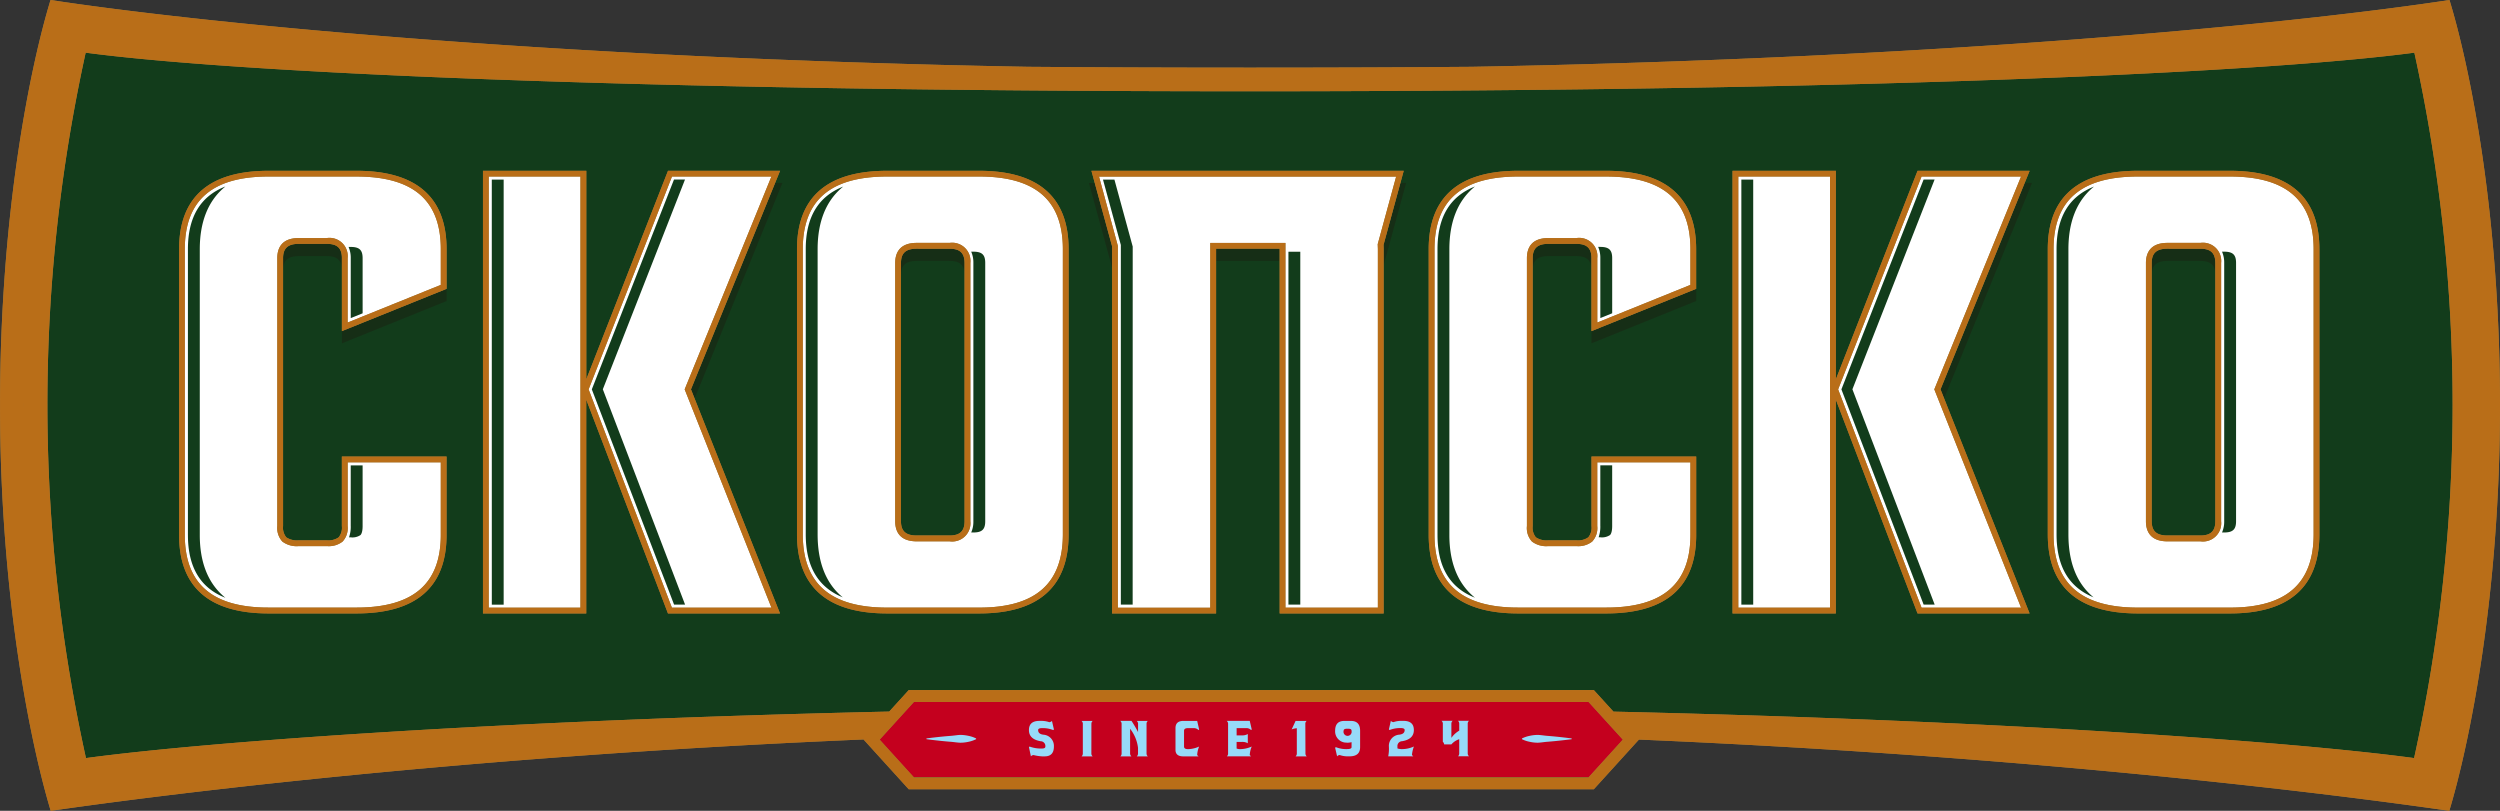<svg xmlns="http://www.w3.org/2000/svg" xmlns:xlink="http://www.w3.org/1999/xlink" width="302.906" height="98.241" viewBox="0 0 302.906 98.241">
  <rect x="0" y="0" width="302.906" height="98.241" fill="#333333" stroke="none"/>
  <defs>
    <clipPath id="clip-path">
      <path id="Path_42" data-name="Path 42" d="M3841.509,1063.66v0Z" transform="translate(-3841.509 -1063.66)" fill="none"/>
    </clipPath>
    <clipPath id="clip-path-2">
      <path id="Path_43" data-name="Path 43" d="M4219.85,1181.625h0v0" transform="translate(-4219.85 -1181.612)" fill="none"/>
    </clipPath>
    <radialGradient id="radial-gradient" cx="0.5" cy="0.681" r="3.324" gradientTransform="matrix(0.207, 0, 0, -0.999, -9.076, -4.875)" gradientUnits="objectBoundingBox">
      <stop offset="0.134" stop-color="#ffd8b3"/>
      <stop offset="0.194" stop-color="#f5cb9e"/>
      <stop offset="0.313" stop-color="#dda96e"/>
      <stop offset="0.443" stop-color="#bd8237"/>
      <stop offset="0.841" stop-color="#b96e18"/>
    </radialGradient>
    <radialGradient id="radial-gradient-2" cx="0.5" cy="6.669" r="20.685" gradientTransform="matrix(0.028, 0, 0, -1.011, -9.255, -41.063)" xlink:href="#radial-gradient"/>
    <radialGradient id="radial-gradient-3" cx="-610.435" cy="-149.301" r="942.229" gradientTransform="matrix(1, 0, 0, -1, 9.206, -18013.326)" xlink:href="#radial-gradient"/>
    <radialGradient id="radial-gradient-4" cx="0.5" cy="0.583" r="2.213" gradientTransform="matrix(0.324, 0, 0, -1.001, -6.61, -2.161)" xlink:href="#radial-gradient"/>
  </defs>
  <g id="Skopsko_Logo" data-name="Skopsko Logo" transform="translate(-3830.605 -1059.393)">
    <g id="Group_6" data-name="Group 6" transform="translate(3830.605 1059.393)">
      <path id="Path_1" data-name="Path 1" d="M3840.082,1153.507a187.474,187.474,0,0,1-4.73-43.3c0-20.326,2.75-35.255,4.7-43.284,17.828,2.376,66.059,4.739,142.919,4.739s125.092-2.363,142.92-4.739a201.107,201.107,0,0,1-.029,86.583c-19.547-2.643-74.407-6.207-142.89-6.207s-123.346,3.564-142.89,6.207" transform="translate(-3831.785 -1061.265)" fill="#123c1b"/>
      <path id="Path_2" data-name="Path 2" d="M3975.343,1181.626l-4.221-4.65,4.221-4.644h83.052l4.222,4.644-4.222,4.65Z" transform="translate(-3865.531 -1087.464)" fill="#c4001e"/>
      <path id="Path_3" data-name="Path 3" d="M3942.017,1113.9l.445,1.108,10.635-26.116h-.893Z" transform="translate(-3858.297 -1066.725)" fill="#162e16"/>
      <path id="Path_4" data-name="Path 4" d="M3885.735,1112.567l12.688-5.126v-1.479l-12.688,5.126Z" transform="translate(-3844.308 -1070.968)" fill="#162e16"/>
      <path id="Path_5" data-name="Path 5" d="M4084.858,1100.441c0-1.2-.558-1.728-1.811-1.728h-3.415c-1.31,0-1.9.536-1.9,1.728v1.48c0-1.2.585-1.728,1.9-1.728h3.415c1.252,0,1.811.533,1.811,1.728Z" transform="translate(-3892.03 -1069.166)" fill="#162e16"/>
      <path id="Path_6" data-name="Path 6" d="M4183.446,1099.492h-3.995c-1.313,0-1.9.533-1.9,1.728v1.477c0-1.2.588-1.728,1.9-1.728h3.995c1.252,0,1.813.536,1.813,1.728v-1.477c0-1.2-.561-1.728-1.813-1.728" transform="translate(-3916.838 -1069.359)" fill="#162e16"/>
      <path id="Path_7" data-name="Path 7" d="M3883.379,1100.441c0-1.2-.561-1.728-1.813-1.728h-3.412c-1.313,0-1.9.536-1.9,1.728v1.48c0-1.2.585-1.728,1.9-1.728h3.412c1.252,0,1.813.533,1.813,1.728Z" transform="translate(-3841.952 -1069.166)" fill="#162e16"/>
      <path id="Path_8" data-name="Path 8" d="M3981.775,1099.492h-3.992c-1.315,0-1.9.533-1.9,1.728v1.477c0-1.2.583-1.728,1.9-1.728h3.992c1.253,0,1.813.536,1.813,1.728v-1.477c0-1.2-.561-1.728-1.813-1.728" transform="translate(-3866.714 -1069.359)" fill="#162e16"/>
      <path id="Path_9" data-name="Path 9" d="M4053.681,1096.391l2.033-7.5h.706l-2.723,9.982Z" transform="translate(-3886.051 -1066.725)" fill="#162e16"/>
      <path id="Path_10" data-name="Path 10" d="M4008.985,1096.559l-2.094-7.665h-.706l2.792,10.227Z" transform="translate(-3874.246 -1066.725)" fill="#162e16"/>
      <path id="Path_11" data-name="Path 11" d="M4143.489,1113.9l.441,1.1,10.644-26.108h-.9Z" transform="translate(-3908.372 -1066.725)" fill="#162e16"/>
      <path id="Path_12" data-name="Path 12" d="M4087.213,1112.567l12.688-5.126v-1.479l-12.688,5.126Z" transform="translate(-3894.385 -1070.968)" fill="#162e16"/>
      <rect id="Rectangle_2" data-name="Rectangle 2" width="7.705" height="1.479" transform="translate(147.338 30.129)" fill="#162e16"/>
      <path id="Path_13" data-name="Path 13" d="M4082.576,1087.39h-10.655q-10.487,0-10.488,9.156v34.619q0,9.157,10.488,9.156h10.655q10.568,0,10.565-9.156v-9.15h-11.985v8.072a2.136,2.136,0,0,1-.5,1.624,2.446,2.446,0,0,1-1.666.458h-3.413a2.594,2.594,0,0,1-1.746-.458,2.141,2.141,0,0,1-.5-1.624v-32.463q0-2.078,2.247-2.08h3.408c1.448,0,2.165.7,2.165,2.08v8.324l11.985-4.842v-4.563q0-9.153-10.565-9.156m-20.422,43.777v-34.619c0-3.88,1.5-6.4,4.538-7.6-.075.062-.157.129-.231.195-1.9,1.661-2.869,4.152-2.869,7.407v34.619c0,3.255.966,5.749,2.869,7.409.075.068.155.132.234.195-3.046-1.2-4.54-3.721-4.54-7.6m19.726-1.081v-7.355h1.437v7.355c0,.767-.187,1.019-.264,1.091a1.754,1.754,0,0,1-1.18.271h-.2a3.854,3.854,0,0,0,.209-1.362m1.437-25.781-1.437.58v-7.26a3.29,3.29,0,0,0-.264-1.362h.256c1.052,0,1.444.371,1.444,1.362Z" transform="translate(-3887.978 -1066.351)" fill="#fff"/>
      <path id="Path_14" data-name="Path 14" d="M3935.241,1087.391,3925,1113.525l10.236,26.8h12.819l-10.655-26.8,10.653-26.134Zm.5,52.216-9.966-26.079,9.956-25.421h1.333l-9.955,25.412,9.963,26.084Z" transform="translate(-3854.068 -1066.352)" fill="#fff"/>
      <path id="Path_15" data-name="Path 15" d="M3881.093,1087.39H3870.44q-10.487,0-10.488,9.156v34.619q0,9.157,10.488,9.156h10.653q10.573,0,10.57-9.156v-9.15h-11.983v8.072a2.137,2.137,0,0,1-.5,1.624,2.434,2.434,0,0,1-1.664.458H3874.1a2.581,2.581,0,0,1-1.746-.458,2.133,2.133,0,0,1-.5-1.624v-32.463q0-2.076,2.249-2.08h3.413q2.167,0,2.164,2.08v8.324l11.985-4.842v-4.563q0-9.153-10.57-9.156m-20.427,43.777v-34.619c0-3.88,1.495-6.4,4.538-7.6-.075.065-.157.132-.232.2-1.9,1.661-2.869,4.152-2.869,7.407v34.619c0,3.255.969,5.749,2.869,7.409.075.068.154.132.235.2-3.047-1.2-4.54-3.724-4.54-7.606m19.725-1.081v-7.355h1.44v7.355c0,.767-.187,1.019-.264,1.091a1.744,1.744,0,0,1-1.183.271h-.2a3.839,3.839,0,0,0,.209-1.362m1.44-25.781-1.44.58v-7.26a3.29,3.29,0,0,0-.264-1.362h.256c1.052,0,1.447.371,1.447,1.362Z" transform="translate(-3837.899 -1066.351)" fill="#fff"/>
      <path id="Path_16" data-name="Path 16" d="M3908.943,1140.328h11.818v-52.934h-11.818Zm.72-52.216h1.438v51.5h-1.435Z" transform="translate(-3850.076 -1066.353)" fill="#fff"/>
      <path id="Path_17" data-name="Path 17" d="M4136.719,1087.391l-10.234,26.134,10.234,26.8h12.819l-10.652-26.8,10.652-26.134Zm.5,52.216-9.963-26.079,9.958-25.421h1.332l-9.957,25.412,9.965,26.084Z" transform="translate(-3904.146 -1066.352)" fill="#fff"/>
      <path id="Path_18" data-name="Path 18" d="M4110.42,1140.328h11.818v-52.934H4110.42Zm.72-52.216h1.437v51.5h-1.437Z" transform="translate(-3900.153 -1066.353)" fill="#fff"/>
      <path id="Path_19" data-name="Path 19" d="M3981.3,1087.391h-11.156q-10.573,0-10.57,9.156v34.543q0,9.24,10.57,9.243H3981.3q10.483,0,10.483-9.243v-34.543q0-9.153-10.483-9.156m-16.513,51.342c-3.016-1.23-4.5-3.757-4.5-7.646v-34.541c0-3.865,1.5-6.381,4.545-7.59a2.645,2.645,0,0,0-.216.18c-1.918,1.661-2.89,4.154-2.89,7.41v34.543c0,3.43,1.021,5.984,3.056,7.646m15.1-9.228q0,2.081-2.167,2.082h-3.993q-2.254,0-2.254-2.082v-31.3q0-2.076,2.254-2.079h3.993c1.442,0,2.167.7,2.167,2.079Zm2.152,0c0,.994-.394,1.362-1.444,1.362h-.256a3.277,3.277,0,0,0,.264-1.362v-31.3a3.29,3.29,0,0,0-.264-1.362h.256c1.052,0,1.444.369,1.444,1.362Z" transform="translate(-3862.661 -1066.352)" fill="#fff"/>
      <path id="Path_20" data-name="Path 20" d="M4182.976,1087.391H4171.82q-10.573,0-10.573,9.156v34.543q0,9.24,10.573,9.243h11.156q10.478,0,10.485-9.243v-34.543q0-9.153-10.485-9.156m-16.513,51.342c-3.017-1.23-4.5-3.757-4.5-7.646v-34.541c0-3.865,1.494-6.381,4.543-7.59-.075.057-.145.117-.217.18-1.918,1.661-2.889,4.154-2.889,7.41v34.543c0,3.43,1.023,5.984,3.058,7.646m15.1-9.228q0,2.081-2.164,2.082H4175.4q-2.25,0-2.249-2.082v-31.3q0-2.076,2.249-2.079h3.995q2.164,0,2.164,2.079Zm2.155,0c0,.994-.394,1.362-1.448,1.362h-.254a3.286,3.286,0,0,0,.265-1.362v-31.3a3.29,3.29,0,0,0-.265-1.362h.254c1.052,0,1.448.369,1.448,1.362Z" transform="translate(-3912.786 -1066.352)" fill="#fff"/>
      <path id="Path_21" data-name="Path 21" d="M4031.3,1087.391h-24.112l2.386,8.739v44.2h11.9v-44.2h8.409v44.2h11.9v-43.78c0-.2-.015-.376-.017-.568l2.342-8.588Zm-19.568,52.216H4010.3v-43.574l-2.164-7.923h1.385l2.217,8.116Zm20.311,0h-1.437V1096.85h1.437Z" transform="translate(-3874.496 -1066.352)" fill="#fff"/>
      <path id="Path_22" data-name="Path 22" d="M4107.97,1140.563h-11.153c-7.248,0-10.921-3.231-10.921-9.592v-34.54c0-6.306,3.674-9.5,10.921-9.5h11.153c7.191,0,10.837,3.2,10.837,9.5v34.54c0,6.363-3.646,9.592-10.837,9.592m-11.153-52.936c-6.876,0-10.22,2.88-10.22,8.8v34.54c0,5.98,3.345,8.889,10.22,8.889h11.153c6.821,0,10.137-2.909,10.137-8.889v-34.54c0-5.925-3.315-8.8-10.137-8.8Zm-13.123,52.936h-13.578l-9.9-25.908v25.908H4047.7v-53.635h12.521v25.265l9.9-25.265H4083.7l-10.8,26.486Zm-13.093-.7h12.06l-10.512-26.451,10.508-25.783H4070.6l-10.105,25.786Zm-22.2,0h11.112V1087.63H4048.4Zm-16.022.7h-10.655c-7.19,0-10.839-3.2-10.839-9.507v-34.625c0-6.306,3.649-9.5,10.839-9.5h10.655c7.245,0,10.916,3.2,10.916,9.5v4.8l-12.688,5.125v-8.845c0-1.2-.557-1.728-1.811-1.728h-3.415c-1.31,0-1.893.535-1.893,1.728v32.463a1.852,1.852,0,0,0,.384,1.365,2.33,2.33,0,0,0,1.51.366h3.415a2.127,2.127,0,0,0,1.428-.366,1.835,1.835,0,0,0,.386-1.365v-8.425H4043.3v9.507c0,6.312-3.671,9.507-10.916,9.507m-10.655-52.936c-6.822,0-10.137,2.88-10.137,8.8v34.625c0,5.923,3.315,8.8,10.137,8.8h10.655c6.874,0,10.214-2.882,10.214-8.8v-8.8h-11.285v7.72a2.409,2.409,0,0,1-.615,1.879,2.7,2.7,0,0,1-1.9.553h-3.415a2.863,2.863,0,0,1-1.982-.553,2.418,2.418,0,0,1-.613-1.879V1097.51c0-1.108.451-2.431,2.6-2.431h3.415a2.211,2.211,0,0,1,2.513,2.431v7.805l11.282-4.561v-4.326c0-5.925-3.34-8.8-10.214-8.8Zm-16.3,52.936h-12.6v-44.2h-7.7v44.2h-12.607v-44.5l-2.5-9.135h37.84l-2.447,8.976.005.14c0,.128.008.257.008.388Zm-11.9-.7h11.2v-43.429c0-.122-.008-.241-.01-.358l-.01-.252,2.234-8.191h-36l2.279,8.386v43.848h11.2v-44.2h9.108Zm-37.105.7H3945.27c-7.246,0-10.922-3.231-10.922-9.592v-34.54c0-6.306,3.676-9.5,10.922-9.5h11.153c7.191,0,10.837,3.2,10.837,9.5v34.54c0,6.363-3.646,9.592-10.837,9.592m-11.153-52.936c-6.877,0-10.22,2.88-10.22,8.8v34.54c0,5.98,3.342,8.889,10.22,8.889h11.153c6.82,0,10.137-2.909,10.137-8.889v-34.54c0-5.925-3.318-8.8-10.137-8.8Zm-12.979,52.936h-13.576l-9.9-25.9v25.9H3896.3v-53.635h12.521v25.26l9.9-25.26H3932.3l-10.8,26.486Zm-13.1-.7h12.063l-10.516-26.451,10.509-25.783H3919.2l-10.1,25.786Zm-22.194,0h11.115V1087.63H3897Zm-16.025.7h-10.653c-7.193,0-10.839-3.2-10.839-9.507v-34.625c0-6.306,3.646-9.5,10.839-9.5h10.653c7.248,0,10.922,3.2,10.922,9.5v4.8l-12.687,5.125v-8.845c0-1.2-.558-1.728-1.813-1.728h-3.414c-1.313,0-1.9.535-1.9,1.728v32.463a1.865,1.865,0,0,0,.389,1.365,2.323,2.323,0,0,0,1.51.366h3.412a2.153,2.153,0,0,0,1.428-.366,1.855,1.855,0,0,0,.383-1.365v-8.425h12.688v9.507c0,6.312-3.674,9.507-10.922,9.507m-10.653-52.936c-6.822,0-10.139,2.88-10.139,8.8v34.625c0,5.923,3.318,8.8,10.139,8.8h10.653c6.879,0,10.22-2.882,10.22-8.8v-8.8h-11.281v7.72a2.422,2.422,0,0,1-.612,1.879,2.706,2.706,0,0,1-1.9.553h-3.415a2.87,2.87,0,0,1-1.986-.553,2.45,2.45,0,0,1-.615-1.879V1097.51c0-1.108.451-2.431,2.6-2.431h3.412a2.211,2.211,0,0,1,2.513,2.431v7.805l11.285-4.561v-4.326c0-5.925-3.34-8.8-10.219-8.8Zm234.067,44.2h-3.992c-2.146,0-2.6-1.323-2.6-2.433V1098.1c0-1.111.456-2.433,2.6-2.433h3.995a2.214,2.214,0,0,1,2.516,2.433v31.293a2.214,2.214,0,0,1-2.516,2.433m-3.995-35.456c-1.313,0-1.9.533-1.9,1.728v31.293c0,1.2.588,1.728,1.9,1.728h3.995c1.253,0,1.813-.533,1.813-1.728V1098.1c0-1.2-.561-1.728-1.813-1.728Zm-147.551,35.456h-3.992c-2.149,0-2.6-1.323-2.6-2.433V1098.1c0-1.111.451-2.433,2.6-2.433h3.992a2.214,2.214,0,0,1,2.516,2.433v31.293a2.214,2.214,0,0,1-2.516,2.433m-3.992-35.456c-1.315,0-1.9.533-1.9,1.728v31.293c0,1.2.583,1.728,1.9,1.728h3.992c1.253,0,1.813-.533,1.813-1.728V1098.1c0-1.2-.561-1.728-1.813-1.728Z" transform="translate(-3837.783 -1066.237)" fill="#927d4a"/>
      <path id="Path_23" data-name="Path 23" d="M3998.5,1178.727a.581.581,0,0,0-.521-.635l-.037,0c-.957-.162-1.432-.61-1.432-1.353s.421-1.114,1.27-1.114h.322a2.879,2.879,0,0,1,.877.157.468.468,0,0,0,.319-.157l.237,1.034-.08.08a3.442,3.442,0,0,0-1.353-.239c-.322,0-.478.08-.478.239,0,.319.212.506.638.558a1.365,1.365,0,0,1,1.273,1.434c0,.794-.376,1.193-1.116,1.193h-.316a5.537,5.537,0,0,1-1.036-.159.456.456,0,0,0-.319.159l-.237-1.116.075-.075a3.9,3.9,0,0,0,1.514.239c.264,0,.4-.08.4-.239m5.574.877a.442.442,0,0,0,.159.316h-1.345a.471.471,0,0,0,.151-.316v-3.666a.455.455,0,0,0-.159-.316h1.357a.438.438,0,0,0-.159.316Zm5.489-3.983h1.353a.456.456,0,0,0-.157.316v3.666a.459.459,0,0,0,.157.316h-1.34a.48.48,0,0,0,.15-.316v-.718a4.624,4.624,0,0,0-.959-2.311v3.028a.465.465,0,0,0,.162.316h-1.342a.472.472,0,0,0,.15-.316v-3.666a.455.455,0,0,0-.159-.316h1.358a13.9,13.9,0,0,1,.794,1.353v-1.036a.46.46,0,0,0-.161-.316m7.325,0,.237,1.034-.075.08a.771.771,0,0,0-.558-.239h-.718c-.322,0-.478.108-.478.319v1.91c0,.212.157.316.478.316h.082a3.482,3.482,0,0,0,1.268-.313,3.135,3.135,0,0,0-.237,1.033l.165.159h-1.833q-.96,0-.959-.794v-2.63q0-.874.959-.874Zm4.777,2.545v.8a1.091,1.091,0,0,0,.4.075,3.5,3.5,0,0,0,1.432-.316,3.145,3.145,0,0,0-.239,1.033l.162.159h-2.937a.462.462,0,0,0,.15-.316v-3.666a.461.461,0,0,0-.162-.316h2.787l.239,1.034-.075.08a.778.778,0,0,0-.561-.239h-1.193v.879h.633a1.3,1.3,0,0,0,.72-.162v1.118a1.3,1.3,0,0,0-.715-.162Zm7.295-1.653a1.743,1.743,0,0,0-.625.144l.473-1.026-.01-.008h1.353a.458.458,0,0,0-.159.316l.015,3.666a.469.469,0,0,0,.157.316h-1.353a.48.48,0,0,0,.15-.316Zm5.916,1.738a1.364,1.364,0,0,1-1.273-1.435c0-.8.369-1.193,1.116-1.193h.794c.745,0,1.116.4,1.116,1.193v1.982c0,.745-.423,1.116-1.278,1.116h-.316a2.815,2.815,0,0,1-.874-.159.451.451,0,0,0-.319.159l-.239-1.034.08-.082a3.374,3.374,0,0,0,1.353.239c.376,0,.558-.075.558-.239,0-.025,0-.05-.005-.075h.005v-.526a1.93,1.93,0,0,1-.242.045,1.113,1.113,0,0,1-.234.02,1.286,1.286,0,0,1-.241-.02m.718-1.434q0-.239-.4-.239h-.162c-.264,0-.4.08-.4.239a.494.494,0,1,0,.953,0m5.97,2.229a3.543,3.543,0,0,0,1.592-.316,3.847,3.847,0,0,0-.237,1.033l.157.159h-3.033a4.6,4.6,0,0,0,.08-1.193,1.363,1.363,0,0,1,1.278-1.434q.634-.079.635-.558,0-.239-.478-.239a3.442,3.442,0,0,0-1.353.239l-.08-.08.237-1.034a.465.465,0,0,0,.318.157,2.856,2.856,0,0,1,.877-.157h.319c.849,0,1.273.369,1.273,1.114s-.476,1.193-1.432,1.353a.582.582,0,0,0-.56.6.264.264,0,0,0,0,.034l.005.239a1.277,1.277,0,0,0,.394.075m6.924-3.422h1.353a.455.455,0,0,0-.157.316v3.666a.459.459,0,0,0,.157.316H4048.5a.463.463,0,0,0,.144-.316v-1.753a2.149,2.149,0,0,0-.953.635h-.874a.46.46,0,0,0-.159-.319v-2.229a.453.453,0,0,0-.159-.316h1.353a.441.441,0,0,0-.159.316v1.753a3.1,3.1,0,0,1,.953-.877v-.877a.438.438,0,0,0-.161-.316" transform="translate(-3871.841 -1088.28)" fill="#97daf9"/>
      <path id="Path_24" data-name="Path 24" d="M3979.981,1178.316s1.5-.207,3.011-.318c.376-.03.751-.1,1.106-.112a4.867,4.867,0,0,1,.961.112,3.716,3.716,0,0,1,.941.318v.089a3.729,3.729,0,0,1-.941.321,4.66,4.66,0,0,1-.961.107c-.354-.008-.73-.075-1.106-.107-1.51-.114-3.011-.321-3.011-.321Z" transform="translate(-3867.732 -1088.844)" fill="#97daf9"/>
      <path id="Path_25" data-name="Path 25" d="M4082.027,1178.409s-1.5.2-3.011.316c-.376.03-.751.1-1.106.11a4.54,4.54,0,0,1-.961-.11,3.741,3.741,0,0,1-.942-.316v-.092a3.709,3.709,0,0,1,.942-.318,4.519,4.519,0,0,1,.961-.11c.356.008.732.075,1.106.11,1.507.112,3.011.318,3.011.318Z" transform="translate(-3891.6 -1088.845)" fill="#97daf9"/>
      <g id="Group_5" data-name="Group 5">
        <g id="Group_2" data-name="Group 2" transform="translate(8.194 3.207)">
          <path id="Path_26" data-name="Path 26" d="M3841.509,1063.66v0Z" transform="translate(-3841.509 -1063.66)" fill="#927d4a"/>
          <g id="Group_18" data-name="Group 18">
            <g id="Group_17" data-name="Group 17" clip-path="url(#clip-path)">
              <g id="Group_1" data-name="Group 1" transform="translate(-0.285 -0.13)">
                <rect id="Rectangle_3" data-name="Rectangle 3" width="381.677" height="8.122" fill="#927d4a"/>
              </g>
            </g>
          </g>
        </g>
        <g id="Group_4" data-name="Group 4" transform="translate(292.498 91.841)">
          <path id="Path_28" data-name="Path 28" d="M4219.85,1181.624h0v0" transform="translate(-4219.85 -1181.612)" fill="#927d4a"/>
          <g id="Group_20" data-name="Group 20" transform="translate(0 0)">
            <g id="Group_19" data-name="Group 19" clip-path="url(#clip-path-2)">
              <g id="Group_3" data-name="Group 3" transform="translate(-0.038 -0.122)">
                <rect id="Rectangle_4" data-name="Rectangle 4" width="0.307" height="0.231" fill="#927d4a"/>
              </g>
            </g>
          </g>
        </g>
        <path id="Path_30" data-name="Path 30" d="M4127.369,1157.631c2.458-8.149,6.142-26.15,6.142-49.127,0-23.24-3.663-41.08-6.122-49.11h0c-17.342,2.655-59.444,7.026-118.479,8.094q-12.925.1-26.851.1t-26.852-.1c-59.035-1.068-101.137-5.44-118.479-8.094l4.256,6.381c17.6,2.344,65.207,4.678,141.074,4.678s123.478-2.334,141.076-4.678a198.6,198.6,0,0,1-.028,85.458v.017l0-.005c-14.878-2.012-50.488-4.565-97.012-5.629h0l-2.376-2.61h-83.007l-2.386,2.625.017-.022c-46.677,1.059-82.412,3.619-97.324,5.636h0v-.005a198.514,198.514,0,0,1-.033-85.465l-4.256-6.381c-2.454,8.027-6.12,25.868-6.12,49.11,0,22.973,3.682,40.978,6.141,49.131h0c9.624-1.4,47.045-6.473,98.48-8.648h.042l-.02.023,5.457,6.012h83.005l5.459-6.012-.008-.01c51.29,2.179,88.6,7.235,98.206,8.635Zm-293.892-48.813c0-.1-.005-.207-.005-.314s.005-.212.005-.321Zm189.6,44.766h-81.738l-4.155-4.575,4.155-4.57h81.738l4.157,4.57Z" transform="translate(-3830.605 -1059.393)" fill="#927d4a"/>
      </g>
    </g>
    <g id="Group_12" data-name="Group 12" transform="translate(3830.605 1059.393)">
      <path id="Path_31" data-name="Path 31" d="M4107.97,1140.563h-11.153c-7.248,0-10.921-3.231-10.921-9.592v-34.54c0-6.306,3.674-9.5,10.921-9.5h11.153c7.191,0,10.837,3.2,10.837,9.5v34.54c0,6.363-3.646,9.592-10.837,9.592m-11.153-52.936c-6.876,0-10.22,2.88-10.22,8.8v34.54c0,5.98,3.345,8.889,10.22,8.889h11.153c6.821,0,10.137-2.909,10.137-8.889v-34.54c0-5.925-3.315-8.8-10.137-8.8Zm-13.123,52.936h-13.578l-9.9-25.908v25.908H4047.7v-53.635h12.521v25.265l9.9-25.265H4083.7l-10.8,26.486Zm-13.093-.7h12.06l-10.512-26.451,10.508-25.783H4070.6l-10.105,25.786Zm-22.2,0h11.112V1087.63H4048.4Zm-16.022.7h-10.655c-7.19,0-10.839-3.2-10.839-9.507v-34.625c0-6.306,3.649-9.5,10.839-9.5h10.655c7.245,0,10.916,3.2,10.916,9.5v4.8l-12.688,5.125v-8.845c0-1.2-.557-1.728-1.811-1.728h-3.415c-1.31,0-1.893.535-1.893,1.728v32.463a1.852,1.852,0,0,0,.384,1.365,2.33,2.33,0,0,0,1.51.366h3.415a2.127,2.127,0,0,0,1.428-.366,1.835,1.835,0,0,0,.386-1.365v-8.425H4043.3v9.507c0,6.312-3.671,9.507-10.916,9.507m-10.655-52.936c-6.822,0-10.137,2.88-10.137,8.8v34.625c0,5.923,3.315,8.8,10.137,8.8h10.655c6.874,0,10.214-2.882,10.214-8.8v-8.8h-11.285v7.72a2.409,2.409,0,0,1-.615,1.879,2.7,2.7,0,0,1-1.9.553h-3.415a2.863,2.863,0,0,1-1.982-.553,2.418,2.418,0,0,1-.613-1.879V1097.51c0-1.108.451-2.431,2.6-2.431h3.415a2.211,2.211,0,0,1,2.513,2.431v7.805l11.282-4.561v-4.326c0-5.925-3.34-8.8-10.214-8.8Zm-16.3,52.936h-12.6v-44.2h-7.7v44.2h-12.607v-44.5l-2.5-9.135h37.84l-2.447,8.976.005.14c0,.128.008.257.008.388Zm-11.9-.7h11.2v-43.429c0-.122-.008-.241-.01-.358l-.01-.252,2.234-8.191h-36l2.279,8.386v43.848h11.2v-44.2h9.108Zm-37.105.7H3945.27c-7.246,0-10.922-3.231-10.922-9.592v-34.54c0-6.306,3.676-9.5,10.922-9.5h11.153c7.191,0,10.837,3.2,10.837,9.5v34.54c0,6.363-3.646,9.592-10.837,9.592m-11.153-52.936c-6.877,0-10.22,2.88-10.22,8.8v34.54c0,5.98,3.342,8.889,10.22,8.889h11.153c6.82,0,10.137-2.909,10.137-8.889v-34.54c0-5.925-3.318-8.8-10.137-8.8Zm-12.979,52.936h-13.576l-9.9-25.9v25.9H3896.3v-53.635h12.521v25.26l9.9-25.26H3932.3l-10.8,26.486Zm-13.1-.7h12.063l-10.516-26.451,10.509-25.783H3919.2l-10.1,25.786Zm-22.194,0h11.115V1087.63H3897Zm-16.025.7h-10.653c-7.193,0-10.839-3.2-10.839-9.507v-34.625c0-6.306,3.646-9.5,10.839-9.5h10.653c7.248,0,10.922,3.2,10.922,9.5v4.8l-12.687,5.125v-8.845c0-1.2-.558-1.728-1.813-1.728h-3.414c-1.313,0-1.9.535-1.9,1.728v32.463a1.865,1.865,0,0,0,.389,1.365,2.323,2.323,0,0,0,1.51.366h3.412a2.153,2.153,0,0,0,1.428-.366,1.855,1.855,0,0,0,.383-1.365v-8.425h12.688v9.507c0,6.312-3.674,9.507-10.922,9.507m-10.653-52.936c-6.822,0-10.139,2.88-10.139,8.8v34.625c0,5.923,3.318,8.8,10.139,8.8h10.653c6.879,0,10.22-2.882,10.22-8.8v-8.8h-11.281v7.72a2.422,2.422,0,0,1-.612,1.879,2.706,2.706,0,0,1-1.9.553h-3.415a2.87,2.87,0,0,1-1.986-.553,2.45,2.45,0,0,1-.615-1.879V1097.51c0-1.108.451-2.431,2.6-2.431h3.412a2.211,2.211,0,0,1,2.513,2.431v7.805l11.285-4.561v-4.326c0-5.925-3.34-8.8-10.219-8.8Zm234.067,44.2h-3.992c-2.146,0-2.6-1.323-2.6-2.433V1098.1c0-1.111.456-2.433,2.6-2.433h3.995a2.214,2.214,0,0,1,2.516,2.433v31.293a2.214,2.214,0,0,1-2.516,2.433m-3.995-35.456c-1.313,0-1.9.533-1.9,1.728v31.293c0,1.2.588,1.728,1.9,1.728h3.995c1.253,0,1.813-.533,1.813-1.728V1098.1c0-1.2-.561-1.728-1.813-1.728Zm-147.551,35.456h-3.992c-2.149,0-2.6-1.323-2.6-2.433V1098.1c0-1.111.451-2.433,2.6-2.433h3.992a2.214,2.214,0,0,1,2.516,2.433v31.293a2.214,2.214,0,0,1-2.516,2.433m-3.992-35.456c-1.315,0-1.9.533-1.9,1.728v31.293c0,1.2.583,1.728,1.9,1.728h3.992c1.253,0,1.813-.533,1.813-1.728V1098.1c0-1.2-.561-1.728-1.813-1.728Z" transform="translate(-3837.783 -1066.237)" fill="url(#radial-gradient)"/>
      <g id="Group_11" data-name="Group 11">
        <g id="Group_8" data-name="Group 8" transform="translate(8.194 3.207)">
          <path id="Path_32" data-name="Path 32" d="M3841.509,1063.66v0Z" transform="translate(-3841.509 -1063.66)" fill="#fff"/>
          <g id="Group_22" data-name="Group 22">
            <g id="Group_21" data-name="Group 21" clip-path="url(#clip-path)">
              <g id="Group_7" data-name="Group 7" transform="translate(-0.285 -0.13)">
                <rect id="Rectangle_5" data-name="Rectangle 5" width="381.677" height="8.122" fill="url(#radial-gradient-2)"/>
              </g>
            </g>
          </g>
        </g>
        <g id="Group_10" data-name="Group 10" transform="translate(292.498 91.841)">
          <path id="Path_34" data-name="Path 34" d="M4219.85,1181.624h0v0" transform="translate(-4219.85 -1181.612)" fill="#fff"/>
          <g id="Group_24" data-name="Group 24" transform="translate(0 0)">
            <g id="Group_23" data-name="Group 23" clip-path="url(#clip-path-2)">
              <g id="Group_9" data-name="Group 9" transform="translate(-0.038 -0.122)">
                <rect id="Rectangle_6" data-name="Rectangle 6" width="0.307" height="0.231" fill="url(#radial-gradient-3)"/>
              </g>
            </g>
          </g>
        </g>
        <path id="Path_36" data-name="Path 36" d="M4127.369,1157.631c2.458-8.149,6.142-26.15,6.142-49.127,0-23.24-3.663-41.08-6.122-49.11h0c-17.342,2.655-59.444,7.026-118.479,8.094q-12.925.1-26.851.1t-26.852-.1c-59.035-1.068-101.137-5.44-118.479-8.094l4.256,6.381c17.6,2.344,65.207,4.678,141.074,4.678s123.478-2.334,141.076-4.678a198.6,198.6,0,0,1-.028,85.458v.017l0-.005c-14.878-2.012-50.488-4.565-97.012-5.629h0l-2.376-2.61h-83.007l-2.386,2.625.017-.022c-46.677,1.059-82.412,3.619-97.324,5.636h0v-.005a198.514,198.514,0,0,1-.033-85.465l-4.256-6.381c-2.454,8.027-6.12,25.868-6.12,49.11,0,22.973,3.682,40.978,6.141,49.131h0c9.624-1.4,47.045-6.473,98.48-8.648h.042l-.02.023,5.457,6.012h83.005l5.459-6.012-.008-.01c51.29,2.179,88.6,7.235,98.206,8.635Zm-293.892-48.813c0-.1-.005-.207-.005-.314s.005-.212.005-.321Zm189.6,44.766h-81.738l-4.155-4.575,4.155-4.57h81.738l4.157,4.57Z" transform="translate(-3830.605 -1059.393)" fill="url(#radial-gradient-4)"/>
      </g>
    </g>
  </g>
</svg>

